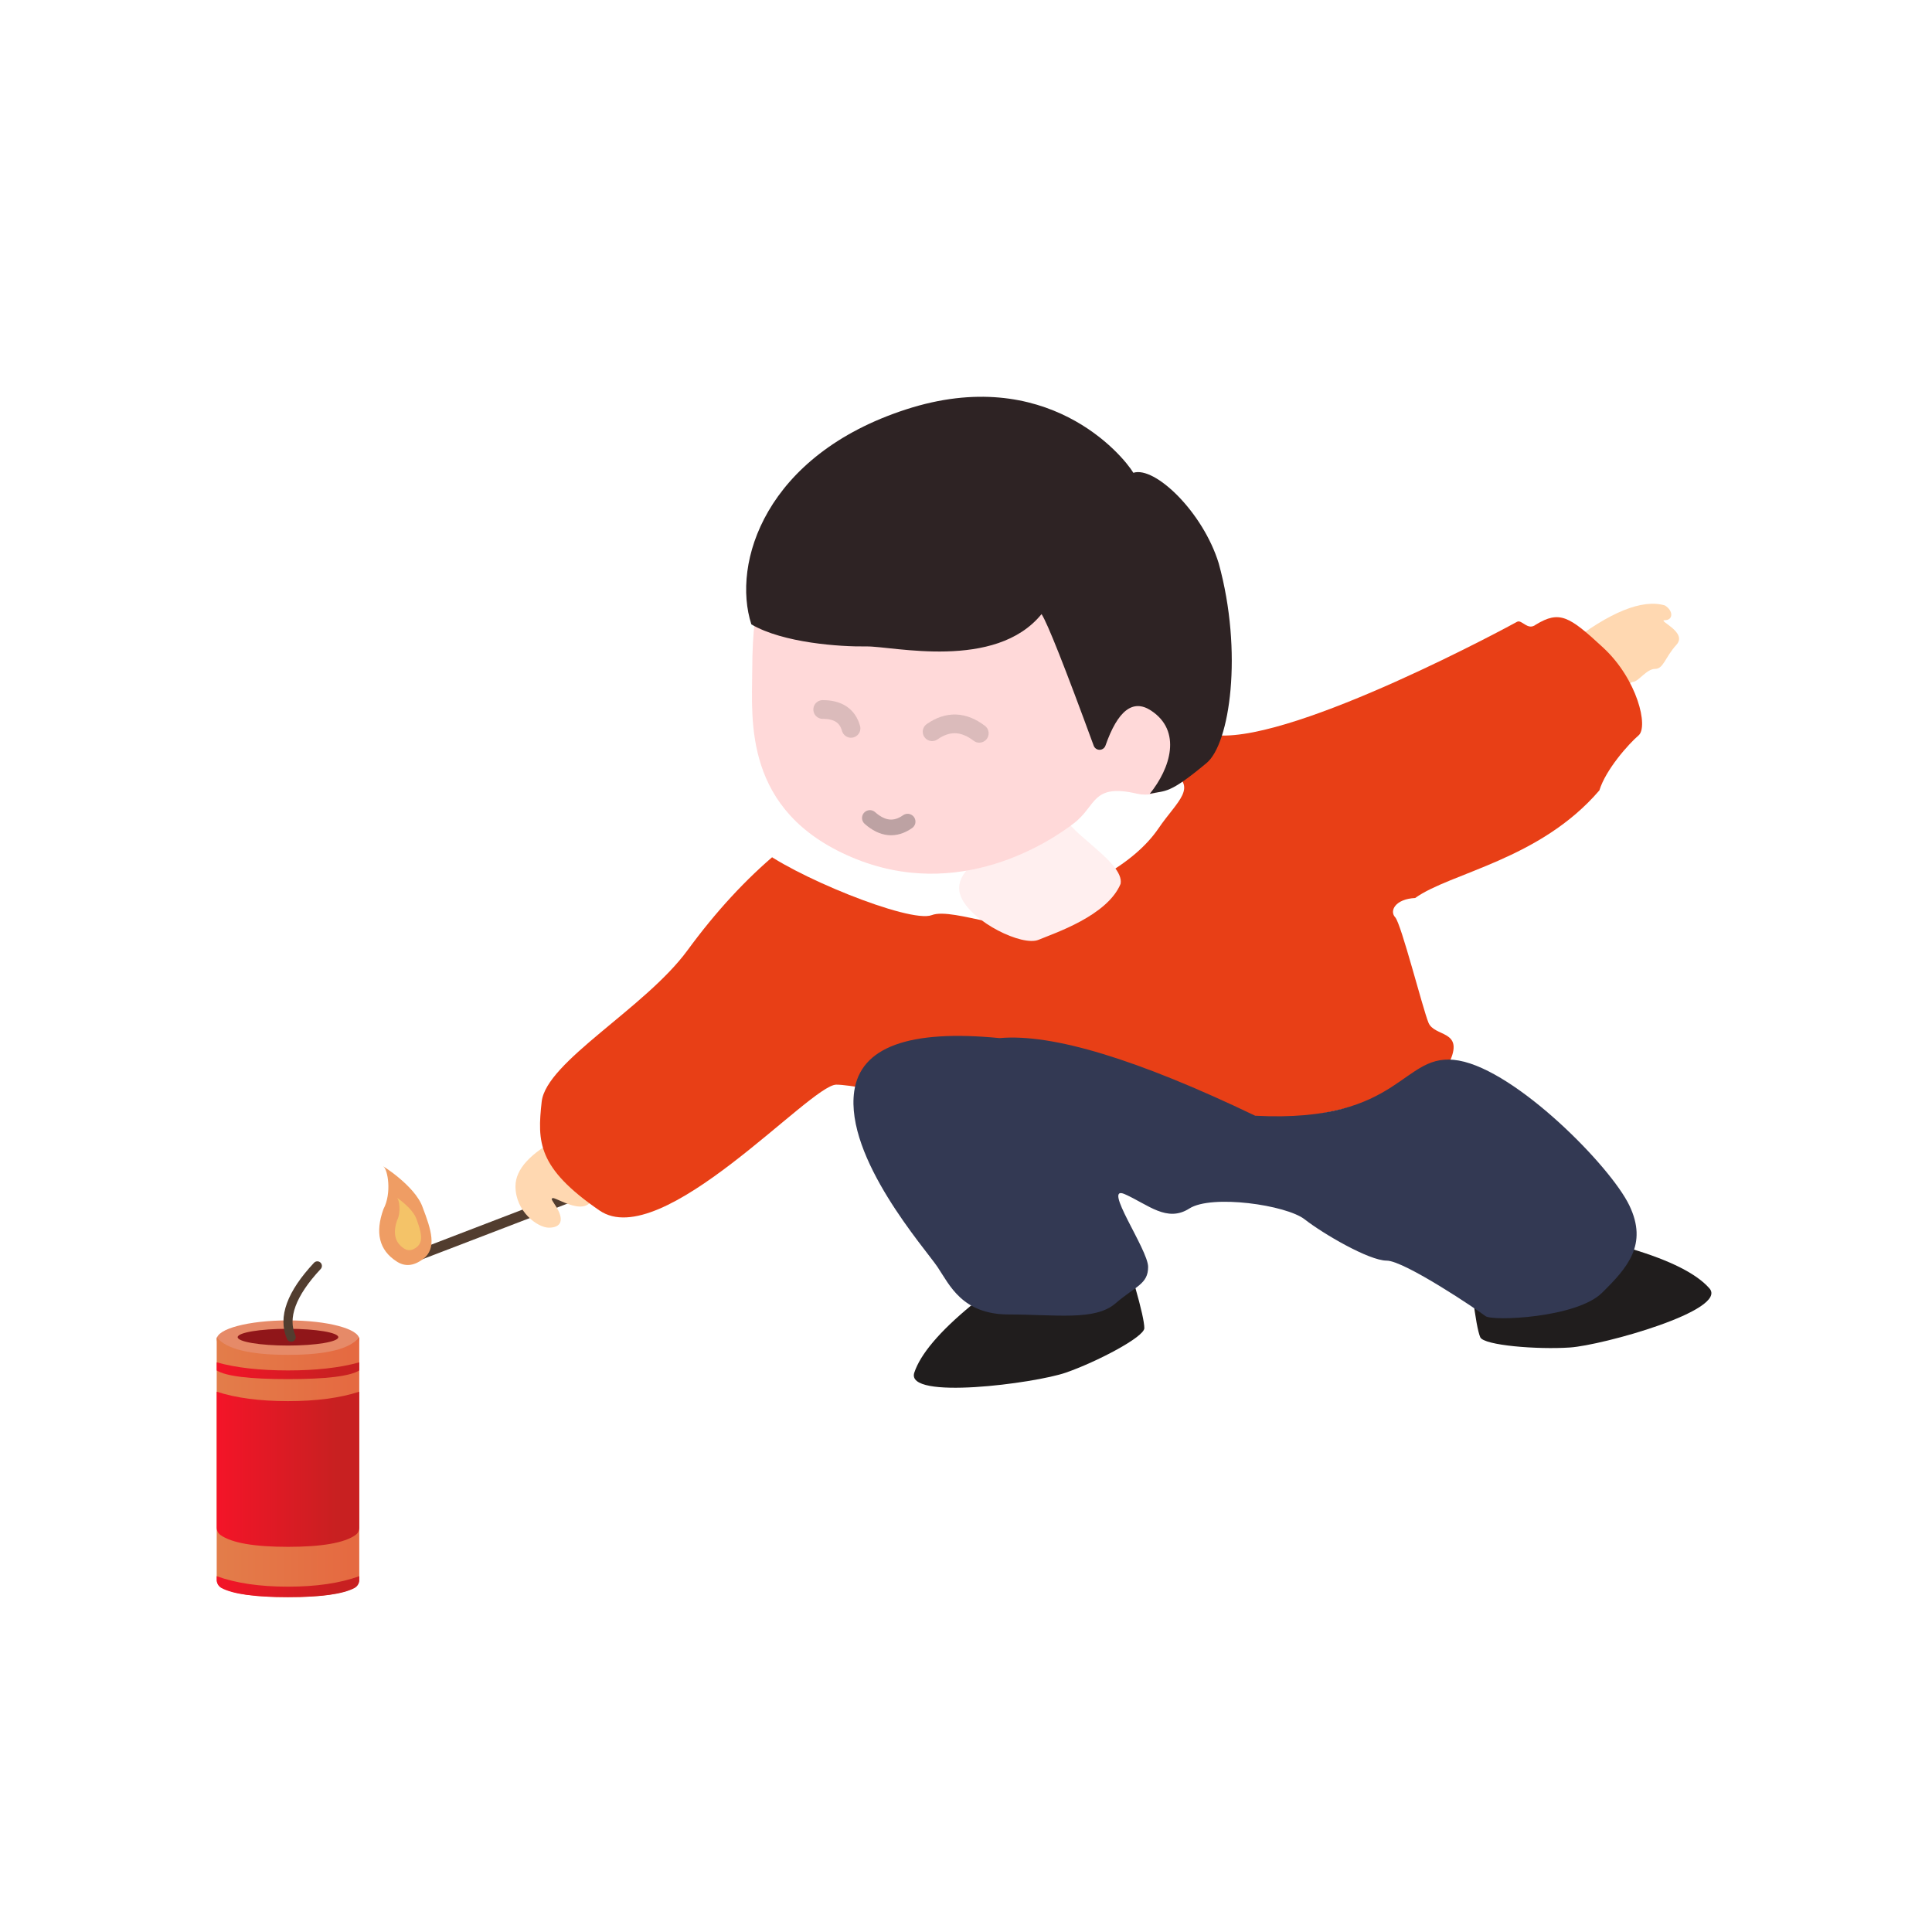 <?xml version="1.0" encoding="UTF-8"?>
<svg width="526px" height="526px" viewBox="0 0 526 526" version="1.1" xmlns="http://www.w3.org/2000/svg" xmlns:xlink="http://www.w3.org/1999/xlink">
    <!-- Generator: Sketch 58 (84663) - https://sketch.com -->
    <title>3</title>
    <desc>Created with Sketch.</desc>
    <defs>
        <linearGradient x1="93.766%" y1="50%" x2="0%" y2="50%" id="linearGradient-1">
            <stop stop-color="#E56A41" offset="0.079%"></stop>
            <stop stop-color="#E37D4A" offset="100%"></stop>
        </linearGradient>
        <linearGradient x1="83.805%" y1="50%" x2="0%" y2="50%" id="linearGradient-2">
            <stop stop-color="#C82021" offset="0%"></stop>
            <stop stop-color="#F41428" offset="100%"></stop>
        </linearGradient>
        <linearGradient x1="83.805%" y1="50%" x2="0%" y2="50%" id="linearGradient-3">
            <stop stop-color="#C82021" offset="0%"></stop>
            <stop stop-color="#F41428" offset="100%"></stop>
        </linearGradient>
        <linearGradient x1="83.805%" y1="50%" x2="0%" y2="50%" id="linearGradient-4">
            <stop stop-color="#C82021" offset="0%"></stop>
            <stop stop-color="#F41428" offset="100%"></stop>
        </linearGradient>
    </defs>
    <g id="3" stroke="none" stroke-width="1" fill="none" fill-rule="evenodd">
        <rect fill="#FFFFFF" x="0" y="0" width="526" height="526"></rect>
        <g id="编组" transform="translate(59, 90)">
            <g id="编组-17" transform="translate(44.238, 0)">
                <g id="编组-16" transform="translate(0, 74.378)">
                    <path d="M323.586,11.154 C335.072,2.216 343.89,-1.35 350.04,0.455 C352.414,1.922 352.303,4.474 350.04,4.474 C347.776,4.474 356.352,7.691 353.196,11.154 C350.04,14.617 349.692,17.733 347.361,17.733 C345.03,17.733 342.802,21.265 341.345,21.265 C339.888,21.265 334.566,28.956 332.06,29.919 C329.554,30.883 316.654,17.162 318.386,14.96 C319.541,13.491 321.274,12.223 323.586,11.154 Z" id="路径-277" fill="#FFD8B1"></path>
                    <g id="编组-77" transform="translate(0, 153.157)">
                        <rect id="矩形" fill="#523D2F" transform="translate(32.822, 15.697) rotate(-21) translate(-32.822, -15.697) " x="7.135" y="14.27" width="51.373" height="2.854" rx="1.427"></rect>
                        <path d="M4.652,25.838 C5.32907052e-15,22.805 -1.163,18.074 1.163,11.646 C3.48,7.259 2.326,0.883 1.163,0.074 C6.21724894e-15,-0.735 9.83,5.211 11.848,11.216 C14.149,17.24 15.814,22.329 11.94,25.248 C9.357,27.194 6.928,27.391 4.652,25.838 Z" id="路径-276" fill="#EF9D64"></path>
                        <path d="M6.61,22.284 C4.281,20.673 3.699,18.16 4.863,14.747 C6.023,12.417 5.445,9.031 4.863,8.602 C4.281,8.172 9.202,11.33 10.211,14.519 C11.363,17.718 12.197,20.42 10.257,21.97 C8.965,23.004 7.749,23.108 6.61,22.284 Z" id="路径-276" fill="#F4C368"></path>
                    </g>
                    <path d="M49.258,145.302 C41.154,149.538 37.103,153.964 37.103,158.58 C37.103,165.503 43.148,169.866 46.203,169.866 C49.258,169.866 50.92,168.089 47.661,163.335 C44.402,158.58 53.332,166.528 57.123,163.335 C59.65,161.206 61.549,157.964 62.818,153.61 L57.123,141.741 L49.258,145.302 Z" id="路径-275" fill="#FFD8B1"></path>
                    <path d="M161.121,191.077 C152.508,198.206 147.362,204.292 145.684,209.337 C143.168,216.905 178.536,212.248 186.926,209.337 C195.316,206.427 208.312,199.637 208.312,197.218 C208.312,195.605 207.475,191.859 205.802,185.979 L161.121,191.077 Z" id="路径-274" fill="#201D1D"></path>
                    <path d="M313.813,181.088 C305.2,188.216 300.054,194.303 298.376,199.348 C295.86,206.916 331.228,202.259 339.617,199.348 C348.007,196.438 361.004,189.648 361.004,187.229 C361.004,185.616 360.167,181.87 358.493,175.989 L313.813,181.088 Z" id="路径-274备份" fill="#201D1D" transform="translate(329.626, 189.723) scale(-1, 1) rotate(23) translate(-329.626, -189.723) "></path>
                    <path d="M108.553,67.671 C99.847,74.932 91.645,83.822 83.945,94.34 C72.395,110.117 45.436,124.669 44.238,135.582 C43.04,146.495 43.04,153.548 59.984,165.19 C76.929,176.833 117.342,130.927 124.444,130.927 C131.547,130.927 161.961,138.593 166.295,135.582 C169.184,133.574 175.97,128.81 186.652,121.291 C204.557,132.505 217.884,138.859 226.631,140.353 C239.751,142.594 275.038,138.672 291.651,124.21 C295.116,116.046 287.255,117.948 285.669,114.048 C284.082,110.148 278.243,87.097 276.614,85.367 C274.985,83.637 276.614,80.379 282.047,80.11 C291.651,73.219 315.969,69.739 332.206,50.804 C333.922,45.171 340.158,38.161 342.876,35.837 C345.593,33.513 342.576,20.596 333.26,11.966 C323.945,3.336 321.374,1.765 314.9,5.684 C312.638,7.433 311.101,4.163 309.764,4.924 C308.427,5.684 250.168,37.298 228.37,35.837 C213.837,34.863 205.573,34.161 203.577,33.731 L162.552,51.878 L108.553,67.671 Z" id="路径-272" fill="#E83F16"></path>
                    <path d="M168.914,118.253 C144.219,115.845 131.023,120.683 129.324,132.767 C126.776,150.893 148.679,175.609 151.99,180.536 C155.301,185.463 158.694,193.495 171.44,193.495 C184.186,193.495 194.876,195.283 200.427,190.507 C205.978,185.732 209.345,185.263 209.345,180.536 C209.345,175.809 196.658,157.93 203.001,160.749 C209.345,163.568 214.467,168.549 220.564,164.649 C226.66,160.749 246.97,163.689 251.975,167.602 C256.98,171.515 269.486,178.838 274.307,178.838 C279.128,178.838 299.359,192.477 301.177,193.933 C302.995,195.389 325.971,194.445 332.908,187.615 C339.845,180.786 345.479,174.461 340.361,163.804 C335.244,153.147 309.698,127.199 293.965,124.371 C278.232,121.542 279.097,141.503 238.495,139.388 C206.438,124.013 183.244,116.968 168.914,118.253 Z" id="路径-273" fill="#333953"></path>
                </g>
                <g id="编组-15" transform="translate(159.028, 129.911) rotate(-169) translate(-159.028, -129.911) translate(100.028, 97.411)">
                    <path d="M35.755,30.693 C53.681,24.76 65.188,23.547 70.276,27.054 C77.908,32.316 109.962,31.147 112.143,27.054 C114.323,22.962 122.568,17.262 112.143,11.417 C101.718,5.573 67.285,-1.252 61.853,2.161 C56.422,5.573 35.755,0.336 35.755,6.993 C35.755,11.431 35.755,19.331 35.755,30.693 Z" id="路径-279" fill="#FFFFFF"></path>
                    <path d="M18.647,21.046 C12.387,26.324 8.085,31.699 5.74,37.172 C2.223,45.381 -3.016,50.379 5.74,53.101 C14.496,55.823 13.39,68.153 18.647,63.516 C23.904,58.879 30.908,42.02 36.272,32.262 C41.636,22.505 39.217,16.981 36.272,16.981 C34.308,16.981 28.433,18.336 18.647,21.046 Z" id="路径-280" fill="#FFFFFF"></path>
                    <path d="M13.01,20.328 C13.01,26.601 32.046,31.935 32.046,36.824 C32.046,41.713 42.724,36.824 46.681,28.576 C50.638,20.328 59.136,14.513 54.887,8.424 C50.638,2.335 35.996,-1.526 32.046,1.104 C28.095,3.734 14.903,11.098 13.01,20.328 Z" id="路径-278" fill="#FFEFEF"></path>
                </g>
                <g id="编组-13" transform="translate(87.894, 0)">
                    <path d="M13.665,92.673 C13.573,106.288 11.303,130.817 40.668,143.354 C70.033,155.89 95.114,138.865 101.275,134.119 C107.435,129.372 106.133,123.252 118.342,126.069 C130.552,128.886 134.537,109.246 132.545,107.146 C130.552,105.045 122.297,95.746 120.32,100.396 C118.342,105.045 104.56,78.386 100.433,76.736 C96.306,75.085 45.352,60.774 37.628,60.774 C29.904,60.774 17.689,60.176 17.689,65.378 C17.689,70.581 13.735,69.782 13.665,92.673 Z" id="路径-267" fill="#FFD9D9"></path>
                    <path d="M32.856,103.163 C37.046,103.163 39.614,104.876 40.562,108.301" id="路径-269" stroke="#837172" stroke-width="5.097" opacity="0.292" stroke-linecap="round"></path>
                    <path d="M62.641,109.218 C66.922,106.226 71.203,106.369 75.484,109.645" id="路径-270" stroke="#837172" stroke-width="5.097" opacity="0.292" stroke-linecap="round"></path>
                    <path d="M45.699,132.703 C49.152,135.758 52.577,136.088 55.973,133.693" id="路径-271" stroke="#6A5E5F" stroke-width="4.267" opacity="0.444" stroke-linecap="round"></path>
                    <path d="M60.461,120.824 C54.31,112.743 49.396,110.99 45.719,115.566 C39.372,123.463 45.503,132.138 53.044,137.031 C48.559,137.45 48.261,138.846 35.799,133.855 C28.106,130.885 16.929,108.221 15.796,83.137 C15.561,68.548 24.128,52.524 30.283,52.524 C31.561,47.04 43.549,16.988 83.851,16.988 C124.153,16.988 141.944,42.15 141.944,59.639 C135.268,67.13 120.847,72.92 114.017,75.024 C107.188,77.127 82.683,92.215 65.944,81.392 C65.174,84.172 64.362,96.994 63.51,119.858 L63.51,119.858 C63.475,120.796 62.687,121.527 61.749,121.492 C61.241,121.474 60.768,121.228 60.461,120.824 Z" id="路径-281" fill="#2E2324" transform="translate(78.868, 77.26) scale(-1, 1) rotate(18) translate(-78.868, -77.26) "></path>
                </g>
            </g>
            <g id="编组-70备份" transform="translate(0, 254.648)">
                <ellipse id="椭圆形" fill="#E68A68" cx="19.408" cy="19.978" rx="19.408" ry="5.137"></ellipse>
                <ellipse id="椭圆形备份-21" fill="#901619" cx="19.408" cy="19.408" rx="13.699" ry="2.283"></ellipse>
                <path d="M0,19.408 C2.483,22.616 8.952,24.221 19.408,24.221 C29.863,24.221 36.332,22.616 38.815,19.408 L38.815,85.372 C38.815,86.262 38.339,87.084 37.567,87.527 C34.475,89.301 28.422,90.188 19.408,90.188 C10.394,90.188 4.34,89.301 1.248,87.527 C0.476,87.084 1.08990133e-16,86.262 0,85.372 L0,19.408 L0,19.408 Z" id="矩形" fill="url(#linearGradient-1)"></path>
                <path d="M0,34.249 C5.222,35.961 11.691,36.818 19.408,36.818 C27.124,36.818 33.593,35.961 38.815,34.249 L38.815,71.257 C38.815,72.064 38.422,72.822 37.762,73.287 C34.733,75.421 28.615,76.489 19.408,76.489 C10.2,76.489 4.082,75.421 1.053,73.287 C0.393,72.822 9.89395192e-17,72.064 0,71.257 L0,34.249 L0,34.249 Z" id="矩形备份-101" fill="url(#linearGradient-2)"></path>
                <path d="M0,26.257 C5.222,27.726 11.691,28.461 19.408,28.461 C27.124,28.461 33.593,27.726 38.815,26.257 L38.815,28.459 C36.321,30.035 29.851,30.824 19.408,30.824 C8.964,30.824 2.494,30.035 0,28.459 L0,26.257 Z" id="矩形备份-103" fill="url(#linearGradient-3)"></path>
                <path d="M0,84.48 C5.222,86.383 11.691,87.334 19.408,87.334 C27.124,87.334 33.593,86.383 38.815,84.48 L38.815,85.517 C38.815,86.436 38.307,87.281 37.495,87.711 C34.381,89.362 28.352,90.188 19.408,90.188 C10.463,90.188 4.434,89.362 1.32,87.711 C0.508,87.281 1.12614502e-16,86.436 0,85.517 L0,84.48 L0,84.48 Z" id="矩形备份-102" fill="url(#linearGradient-4)"></path>
                <path d="M20.281,19.408 C17.937,14.066 20.31,7.596 27.399,0" id="路径-252" stroke="#523D2F" stroke-width="2.484" stroke-linecap="round"></path>
            </g>
        </g>
    </g>
</svg>